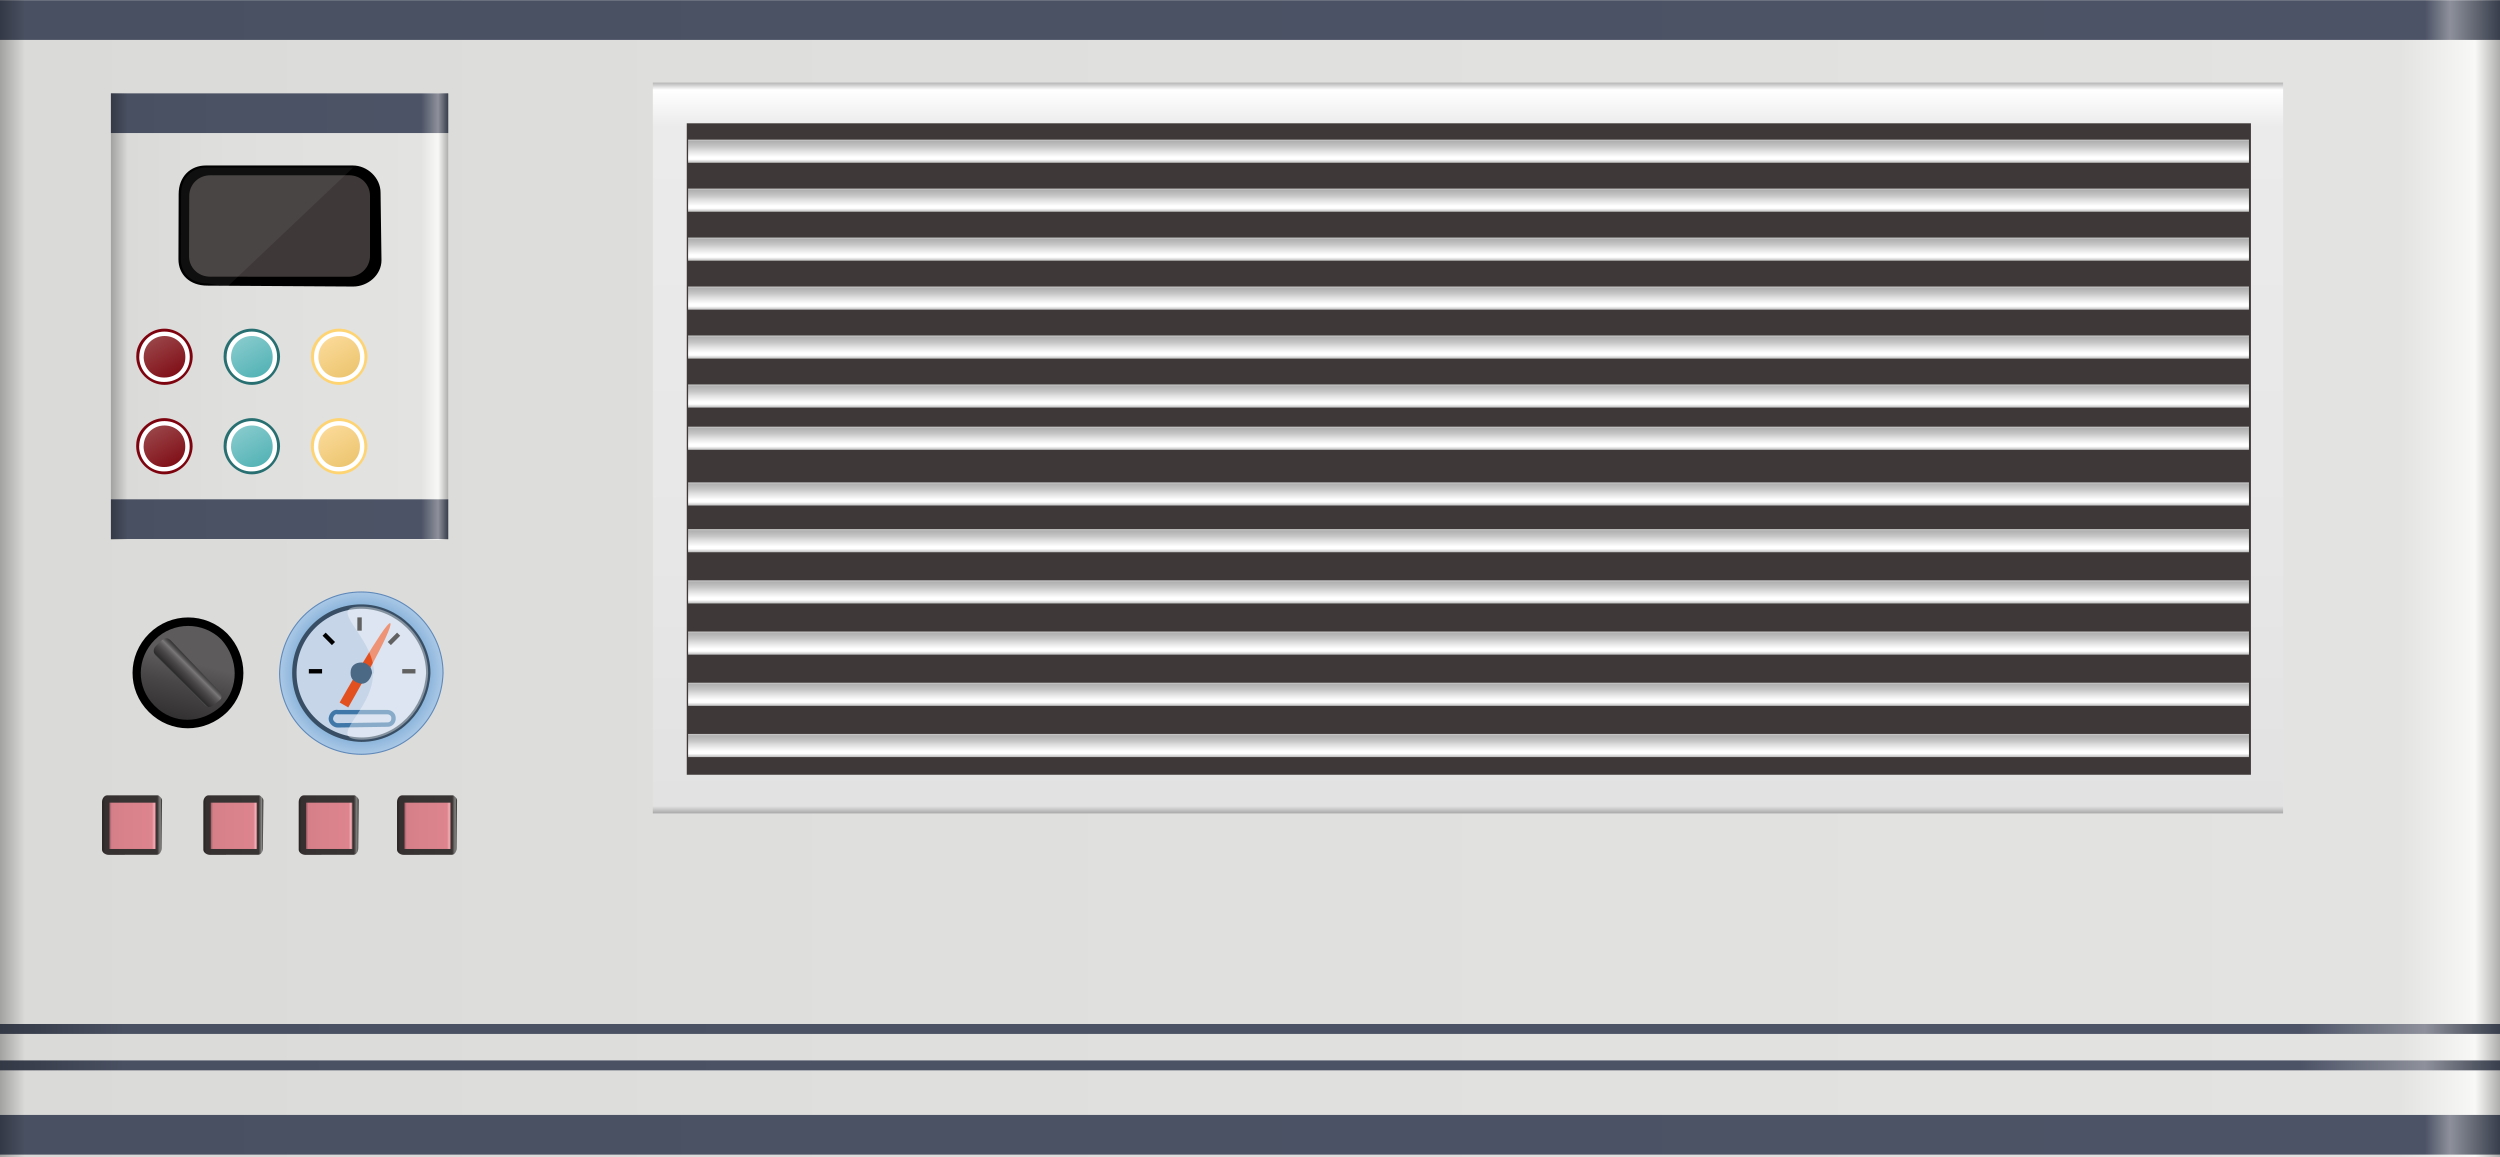 <?xml version="1.0" encoding="utf-8"?>
<!-- Generator: Adobe Illustrator 16.0.0, SVG Export Plug-In . SVG Version: 6.00 Build 0)  -->
<!DOCTYPE svg PUBLIC "-//W3C//DTD SVG 1.1//EN" "http://www.w3.org/Graphics/SVG/1.1/DTD/svg11.dtd">
<svg preserveAspectRatio="none"   version="1.1" id="图层_1" xmlns="http://www.w3.org/2000/svg" xmlns:xlink="http://www.w3.org/1999/xlink" x="0px" y="0px"
	 width="567px" height="262.5px" viewBox="-0.07 304.5 567 262.5" enable-background="new -0.07 304.5 567 262.5"
	 xml:space="preserve">
<rect x="-0.07" y="304.5" width="567" height="262.5" fill="#808080" stroke="none"/>
<g id="surface161">
	
		<linearGradient id="SVGID_1_" gradientUnits="userSpaceOnUse" x1="958.224" y1="26.305" x2="202.225" y2="26.305" gradientTransform="matrix(0.75 0 0 -0.75 -151.74 455.478)">
		<stop  offset="0" style="stop-color:#AEAEAD"/>
		<stop  offset="0.01" style="stop-color:#F8F8F7"/>
		<stop  offset="0.04" style="stop-color:#E3E3E2"/>
		<stop  offset="0.64" style="stop-color:#DFDFDE"/>
		<stop  offset="0.99" style="stop-color:#DADAD9"/>
		<stop  offset="1" style="stop-color:#A2A2A1"/>
	</linearGradient>
	<path fill="url(#SVGID_1_)" d="M-0.07,304.5h567V567h-567V304.5z"/>
	
		<linearGradient id="SVGID_2_" gradientUnits="userSpaceOnUse" x1="958.224" y1="195.305" x2="202.225" y2="195.305" gradientTransform="matrix(0.75 0 0 -0.75 -151.74 455.528)">
		<stop  offset="0" style="stop-color:#383E4C"/>
		<stop  offset="0.02" style="stop-color:#8E919B"/>
		<stop  offset="0.03" style="stop-color:#4C5366"/>
		<stop  offset="0.64" style="stop-color:#4A5264"/>
		<stop  offset="0.99" style="stop-color:#495061"/>
		<stop  offset="1" style="stop-color:#343946"/>
	</linearGradient>
	<path fill="url(#SVGID_2_)" d="M-0.07,304.55h567v9h-567V304.55z"/>
	
		<linearGradient id="SVGID_3_" gradientUnits="userSpaceOnUse" x1="958.224" y1="195.309" x2="202.225" y2="195.309" gradientTransform="matrix(0.75 0 0 -0.75 -151.74 708.347)">
		<stop  offset="0" style="stop-color:#383E4C"/>
		<stop  offset="0.02" style="stop-color:#8E919B"/>
		<stop  offset="0.03" style="stop-color:#4C5366"/>
		<stop  offset="0.64" style="stop-color:#4A5264"/>
		<stop  offset="0.99" style="stop-color:#495061"/>
		<stop  offset="1" style="stop-color:#343946"/>
	</linearGradient>
	<path fill="url(#SVGID_3_)" d="M-0.07,557.367h567v9h-567V557.367z"/>
	
		<linearGradient id="SVGID_4_" gradientUnits="userSpaceOnUse" x1="958.224" y1="199.805" x2="202.225" y2="199.805" gradientTransform="matrix(0.75 0 0 -0.75 -151.74 695.981)">
		<stop  offset="0" style="stop-color:#383E4C"/>
		<stop  offset="0.03" style="stop-color:#8E919B"/>
		<stop  offset="0.08" style="stop-color:#4C5366"/>
		<stop  offset="0.64" style="stop-color:#4A5264"/>
		<stop  offset="0.95" style="stop-color:#495061"/>
		<stop  offset="1" style="stop-color:#343946"/>
	</linearGradient>
	<path fill="url(#SVGID_4_)" d="M-0.07,545.003h567v2.25h-567V545.003z"/>
	
		<linearGradient id="SVGID_5_" gradientUnits="userSpaceOnUse" x1="958.224" y1="199.807" x2="202.225" y2="199.807" gradientTransform="matrix(0.75 0 0 -0.75 -151.74 687.721)">
		<stop  offset="0" style="stop-color:#383E4C"/>
		<stop  offset="0.03" style="stop-color:#8E919B"/>
		<stop  offset="0.08" style="stop-color:#4C5366"/>
		<stop  offset="0.64" style="stop-color:#4A5264"/>
		<stop  offset="0.95" style="stop-color:#495061"/>
		<stop  offset="1" style="stop-color:#343946"/>
	</linearGradient>
	<path fill="url(#SVGID_5_)" d="M-0.07,536.742h567v2.25h-567V536.742z"/>
	
		<linearGradient id="SVGID_6_" gradientUnits="userSpaceOnUse" x1="304.224" y1="133.805" x2="202.224" y2="133.805" gradientTransform="matrix(0.75 0 0 -0.75 -126.583 476.652)">
		<stop  offset="0" style="stop-color:#AEAEAD"/>
		<stop  offset="0.03" style="stop-color:#F8F8F7"/>
		<stop  offset="0.08" style="stop-color:#E3E3E2"/>
		<stop  offset="0.64" style="stop-color:#DFDFDE"/>
		<stop  offset="0.95" style="stop-color:#DADAD9"/>
		<stop  offset="1" style="stop-color:#A2A2A1"/>
	</linearGradient>
	<path fill="url(#SVGID_6_)" d="M25.086,325.675h76.5v101.25h-76.5V325.675z"/>
	
		<linearGradient id="SVGID_7_" gradientUnits="userSpaceOnUse" x1="304.224" y1="195.305" x2="202.224" y2="195.305" gradientTransform="matrix(0.75 0 0 -0.75 -126.583 476.652)">
		<stop  offset="0" style="stop-color:#383E4C"/>
		<stop  offset="0.03" style="stop-color:#8E919B"/>
		<stop  offset="0.08" style="stop-color:#4C5366"/>
		<stop  offset="0.64" style="stop-color:#4A5264"/>
		<stop  offset="0.95" style="stop-color:#495061"/>
		<stop  offset="1" style="stop-color:#343946"/>
	</linearGradient>
	<path fill="url(#SVGID_7_)" d="M25.086,325.675h76.5v9h-76.5V325.675z"/>
	
		<linearGradient id="SVGID_8_" gradientUnits="userSpaceOnUse" x1="304.224" y1="195.306" x2="202.224" y2="195.306" gradientTransform="matrix(0.75 0 0 -0.75 -126.583 568.725)">
		<stop  offset="0" style="stop-color:#383E4C"/>
		<stop  offset="0.03" style="stop-color:#8E919B"/>
		<stop  offset="0.08" style="stop-color:#4C5366"/>
		<stop  offset="0.64" style="stop-color:#4A5264"/>
		<stop  offset="0.95" style="stop-color:#495061"/>
		<stop  offset="1" style="stop-color:#343946"/>
	</linearGradient>
	<path fill="url(#SVGID_8_)" d="M25.086,417.746h76.5v9h-76.5V417.746z"/>
	<path stroke="#000000" stroke-linejoin="bevel" stroke-miterlimit="10" d="M46.949,342.531h33c3,0,5.793,2.539,5.793,5.668
		l0.207,15.332c0,3-2.793,5.457-5.938,5.457l-33.063-0.207c-3.75,0-6.047-2.332-6.047-5.461l0.047-14.789c0-3.75,2.5-6,5.648-6
		H46.949z"/>
	<path fill="#3E3938" stroke="#000000" stroke-linejoin="bevel" stroke-miterlimit="10" d="M47.598,343.75h31.5
		c3,0,5.246,2.305,5.246,5.148l0.004,13.602c0,3-2.43,5.27-5.379,5.27l-31.371-0.02c-3,0-5.293-2.285-5.293-5.129L42.348,349
		c0-3,2.348-5.25,5.297-5.25H47.598z"/>
	<path fill="#276F71" d="M50.656,385.05c0-3,2.848-6.016,6.395-6.016c3.355,0.016,6.395,2.855,6.395,6.387
		c-0.039,3.379-2.871,6.371-6.395,6.371c-3.395,0.008-6.414-2.859-6.414-6.371L50.656,385.05z"/>
	
		<linearGradient id="SVGID_9_" gradientUnits="userSpaceOnUse" x1="204.433" y1="202.606" x2="213.938" y2="186.143" gradientTransform="matrix(0.75 0 0 -0.75 -99.843 531.197)">
		<stop  offset="0" style="stop-color:#91CFD1"/>
		<stop  offset="1" style="stop-color:#49AEB1"/>
	</linearGradient>
	<path fill="url(#SVGID_9_)" stroke="#FFFFFF" stroke-linejoin="bevel" stroke-miterlimit="10" d="M51.828,385.468
		c0-3,2.324-5.262,5.223-5.262c3.027,0.012,5.223,2.332,5.223,5.215c0.055,3.047-2.348,5.203-5.223,5.203
		c-2.973,0.094-5.238-2.336-5.238-5.203L51.828,385.468z"/>
	<path fill="#7D040F" d="M30.848,385.05c0-3,2.848-6.016,6.395-6.016c3.355,0.016,6.398,2.855,6.398,6.387
		c-0.043,3.379-2.875,6.371-6.398,6.371c-3.395,0.008-6.41-2.859-6.41-6.371L30.848,385.05z"/>
	
		<linearGradient id="SVGID_10_" gradientUnits="userSpaceOnUse" x1="204.433" y1="202.605" x2="213.937" y2="186.143" gradientTransform="matrix(0.75 0 0 -0.75 -119.65 531.197)">
		<stop  offset="0" style="stop-color:#9F5153"/>
		<stop  offset="1" style="stop-color:#7B030D"/>
	</linearGradient>
	<path fill="url(#SVGID_10_)" stroke="#FFFFFF" stroke-linejoin="bevel" stroke-miterlimit="10" d="M32.02,385.468
		c0-3,2.328-5.262,5.223-5.262c3.027,0.012,5.227,2.332,5.227,5.215c0.051,3.047-2.348,5.203-5.227,5.203
		c-2.973,0.094-5.234-2.336-5.234-5.203L32.02,385.468z"/>
	<path fill="#FED372" d="M70.469,385.05c0-3,2.852-6.016,6.398-6.016c3.352,0.016,6.395,2.855,6.395,6.387
		c-0.043,3.379-2.875,6.371-6.395,6.371c-3.398,0.008-6.414-2.859-6.414-6.371L70.469,385.05z"/>
	
		<linearGradient id="SVGID_11_" gradientUnits="userSpaceOnUse" x1="204.432" y1="202.605" x2="213.936" y2="186.143" gradientTransform="matrix(0.75 0 0 -0.75 -80.027 531.197)">
		<stop  offset="0" style="stop-color:#FEDEA0"/>
		<stop  offset="1" style="stop-color:#E9C168"/>
	</linearGradient>
	<path fill="url(#SVGID_11_)" stroke="#FFFFFF" stroke-linejoin="bevel" stroke-miterlimit="10" d="M71.641,385.468
		c0-3,2.328-5.262,5.227-5.262c3.023,0.012,5.223,2.332,5.223,5.215c0.051,3.047-2.348,5.203-5.223,5.203
		c-2.977,0.094-5.238-2.336-5.238-5.203L71.641,385.468z"/>
	<path fill="#276F71" d="M50.656,405.343c0-3,2.848-6.016,6.395-6.016c3.355,0.016,6.395,2.855,6.395,6.387
		c-0.039,3.379-2.871,6.371-6.395,6.371c-3.395,0.008-6.414-2.859-6.414-6.371L50.656,405.343z"/>
	
		<linearGradient id="SVGID_12_" gradientUnits="userSpaceOnUse" x1="204.433" y1="202.606" x2="213.938" y2="186.142" gradientTransform="matrix(0.75 0 0 -0.75 -99.843 551.489)">
		<stop  offset="0" style="stop-color:#91CFD1"/>
		<stop  offset="1" style="stop-color:#49AEB1"/>
	</linearGradient>
	<path fill="url(#SVGID_12_)" stroke="#FFFFFF" stroke-linejoin="bevel" stroke-miterlimit="10" d="M51.828,405.761
		c0-3,2.324-5.262,5.223-5.262c3.027,0.012,5.223,2.328,5.223,5.215c0.055,3.047-2.348,5.203-5.223,5.203
		c-2.973,0.094-5.238-2.336-5.238-5.203L51.828,405.761z"/>
	<path fill="#7D040F" d="M30.828,405.343c0-3,2.848-6.016,6.395-6.016c3.355,0.016,6.398,2.855,6.398,6.387
		c-0.043,3.379-2.875,6.371-6.398,6.371c-3.395,0.008-6.41-2.859-6.41-6.371L30.828,405.343z"/>
	
		<linearGradient id="SVGID_13_" gradientUnits="userSpaceOnUse" x1="204.432" y1="202.605" x2="213.936" y2="186.142" gradientTransform="matrix(0.75 0 0 -0.75 -119.669 551.489)">
		<stop  offset="0" style="stop-color:#9F5153"/>
		<stop  offset="1" style="stop-color:#7B030D"/>
	</linearGradient>
	<path fill="url(#SVGID_13_)" stroke="#FFFFFF" stroke-linejoin="bevel" stroke-miterlimit="10" d="M32,405.761
		c0-3,2.328-5.262,5.223-5.262c3.027,0.012,5.227,2.328,5.227,5.215c0.051,3.047-2.348,5.203-5.227,5.203
		c-2.973,0.094-5.234-2.336-5.234-5.203L32,405.761z"/>
	<path fill="#FED372" d="M70.449,405.343c0-3,2.848-6.016,6.395-6.016c3.355,0.016,6.395,2.855,6.395,6.387
		c-0.039,3.379-2.871,6.371-6.395,6.371c-3.395,0.008-6.41-2.859-6.41-6.371L70.449,405.343z"/>
	
		<linearGradient id="SVGID_14_" gradientUnits="userSpaceOnUse" x1="204.43" y1="202.604" x2="213.935" y2="186.141" gradientTransform="matrix(0.75 0 0 -0.75 -80.049 551.489)">
		<stop  offset="0" style="stop-color:#FEDEA0"/>
		<stop  offset="1" style="stop-color:#E9C168"/>
	</linearGradient>
	<path fill="url(#SVGID_14_)" stroke="#FFFFFF" stroke-linejoin="bevel" stroke-miterlimit="10" d="M71.621,405.761
		c0-3,2.328-5.262,5.223-5.262c3.027,0.012,5.223,2.328,5.223,5.215c0.055,3.047-2.344,5.203-5.223,5.203
		c-2.973,0.094-5.238-2.336-5.238-5.203L71.621,405.761z"/>
	<path fill="#FFFFFF" fill-opacity="0.059" d="M47.004,342.519h33l-28.5,27l-4.5-0.75c-3.75,0-6.051-2.328-6.051-5.461
		l0.051-14.789c0-3.75,2.5-6,5.645-6H47.004z"/>
	<path stroke="#000000" stroke-linejoin="bevel" stroke-miterlimit="10" d="M34.023,465.597c-4.77-4.77-4.664-12.305,0.051-17.02
		c4.723-4.723,12.352-4.719,17.059-0.012c4.637,4.836,4.699,12.344-0.016,17.059c-4.895,4.746-12.348,4.719-17.055,0.012
		L34.023,465.597z"/>
	
		<linearGradient id="SVGID_15_" gradientUnits="userSpaceOnUse" x1="98.71" y1="237.457" x2="65.091" y2="218.046" gradientTransform="matrix(0.53 -0.53 -0.53 -0.53 119.898 621.305)">
		<stop  offset="0.41" style="stop-color:#5D5B5B"/>
		<stop  offset="0.6" style="stop-color:#484646"/>
		<stop  offset="0.8" style="stop-color:#383636"/>
		<stop  offset="0.93" style="stop-color:#2C2B2B"/>
		<stop  offset="1" style="stop-color:#535151"/>
	</linearGradient>
	<path fill="url(#SVGID_15_)" d="M34.953,464.539c-4.242-4.246-4.051-10.801,0.113-14.965c4.129-4.129,10.91-4.168,15.07-0.012
		c3.91,4.367,4.152,10.906-0.012,15.07c-4.566,4.148-10.91,4.168-15.066,0.008L34.953,464.539z"/>
	
		<linearGradient id="SVGID_16_" gradientUnits="userSpaceOnUse" x1="74.21" y1="229.277" x2="67.669" y2="229.277" gradientTransform="matrix(0.53 -0.53 -0.53 -0.53 126.531 616.337)">
		<stop  offset="0" style="stop-color:#343232"/>
		<stop  offset="0.15" style="stop-color:#555454"/>
		<stop  offset="0.26" style="stop-color:#797777"/>
		<stop  offset="0.41" style="stop-color:#5D5B5B"/>
		<stop  offset="0.6" style="stop-color:#484646"/>
		<stop  offset="0.8" style="stop-color:#383636"/>
		<stop  offset="0.93" style="stop-color:#2C2B2B"/>
		<stop  offset="1" style="stop-color:#535151"/>
	</linearGradient>
	<path fill="url(#SVGID_16_)" d="M35.223,451.082l1.059-1.063c1.063-1.059,1.805-0.84,2.402-0.242l10.855,11.379
		c0.531,0.531,0.961,1.406,0.363,2.008l-1.422,1.176c-0.531,0.527-1.445,0.723-2.047,0.125l-11.211-11.262
		c-0.531-0.531-0.602-1.523-0.004-2.121H35.223z"/>
	
		<linearGradient id="SVGID_17_" gradientUnits="userSpaceOnUse" x1="220.375" y1="192.306" x2="202.225" y2="192.306" gradientTransform="matrix(0.75 0 0 -0.75 -105.618 635.861)">
		<stop  offset="0" style="stop-color:#292525"/>
		<stop  offset="0.03" style="stop-color:#868584"/>
		<stop  offset="0.08" style="stop-color:#383433"/>
		<stop  offset="0.64" style="stop-color:#373332"/>
		<stop  offset="0.95" style="stop-color:#363130"/>
		<stop  offset="1" style="stop-color:#252221"/>
	</linearGradient>
	<path fill="url(#SVGID_17_)" d="M47.551,484.882h11.25c0,0,0.863,0.512,0.863,1.141l-0.113,10.859c0,0.75-0.414,1.48-1.051,1.48
		l-10.949,0.02c-0.75,0-1.5-0.543-1.5-1.172v-10.828c0-0.75,0.516-1.5,1.152-1.5H47.551z"/>
	
		<linearGradient id="SVGID_18_" gradientUnits="userSpaceOnUse" x1="216.223" y1="194.306" x2="202.223" y2="194.306" gradientTransform="matrix(0.75 0 0 -0.75 -103.937 637.524)">
		<stop  offset="0" style="stop-color:#AA646C"/>
		<stop  offset="0.03" style="stop-color:#F3AEB5"/>
		<stop  offset="0.08" style="stop-color:#DD848E"/>
		<stop  offset="0.64" style="stop-color:#D9828C"/>
		<stop  offset="0.95" style="stop-color:#D57F89"/>
		<stop  offset="1" style="stop-color:#9E5D64"/>
	</linearGradient>
	<path fill="url(#SVGID_18_)" d="M47.73,486.546h10.5v10.5h-10.5V486.546z"/>
	
		<linearGradient id="SVGID_19_" gradientUnits="userSpaceOnUse" x1="220.373" y1="192.306" x2="202.223" y2="192.306" gradientTransform="matrix(0.75 0 0 -0.75 -128.597 635.861)">
		<stop  offset="0" style="stop-color:#292525"/>
		<stop  offset="0.03" style="stop-color:#868584"/>
		<stop  offset="0.08" style="stop-color:#383433"/>
		<stop  offset="0.64" style="stop-color:#373332"/>
		<stop  offset="0.95" style="stop-color:#363130"/>
		<stop  offset="1" style="stop-color:#252221"/>
	</linearGradient>
	<path fill="url(#SVGID_19_)" d="M24.57,484.882h11.25c0,0,0.863,0.512,0.863,1.141l-0.113,10.859c0,0.75-0.414,1.48-1.051,1.48
		l-10.949,0.02c-0.75,0-1.5-0.543-1.5-1.172v-10.828c0-0.75,0.516-1.5,1.152-1.5H24.57z"/>
	
		<linearGradient id="SVGID_20_" gradientUnits="userSpaceOnUse" x1="216.227" y1="194.306" x2="202.227" y2="194.306" gradientTransform="matrix(0.75 0 0 -0.75 -126.917 637.524)">
		<stop  offset="0" style="stop-color:#AA646C"/>
		<stop  offset="0.03" style="stop-color:#F3AEB5"/>
		<stop  offset="0.08" style="stop-color:#DD848E"/>
		<stop  offset="0.64" style="stop-color:#D9828C"/>
		<stop  offset="0.95" style="stop-color:#D57F89"/>
		<stop  offset="1" style="stop-color:#9E5D64"/>
	</linearGradient>
	<path fill="url(#SVGID_20_)" d="M24.754,486.546h10.5v10.5h-10.5V486.546z"/>
	
		<linearGradient id="SVGID_21_" gradientUnits="userSpaceOnUse" x1="220.376" y1="192.306" x2="202.225" y2="192.306" gradientTransform="matrix(0.75 0 0 -0.75 -61.693 635.861)">
		<stop  offset="0" style="stop-color:#292525"/>
		<stop  offset="0.03" style="stop-color:#868584"/>
		<stop  offset="0.08" style="stop-color:#383433"/>
		<stop  offset="0.64" style="stop-color:#373332"/>
		<stop  offset="0.95" style="stop-color:#363130"/>
		<stop  offset="1" style="stop-color:#252221"/>
	</linearGradient>
	<path fill="url(#SVGID_21_)" d="M91.477,484.882h11.25c0,0,0.863,0.512,0.863,1.141l-0.113,10.859c0,0.75-0.414,1.48-1.051,1.48
		l-10.949,0.02c-0.75,0-1.5-0.543-1.5-1.172v-10.828c0-0.75,0.516-1.5,1.152-1.5H91.477z"/>
	
		<linearGradient id="SVGID_22_" gradientUnits="userSpaceOnUse" x1="216.224" y1="194.306" x2="202.224" y2="194.306" gradientTransform="matrix(0.75 0 0 -0.75 -60.012 637.524)">
		<stop  offset="0" style="stop-color:#AA646C"/>
		<stop  offset="0.03" style="stop-color:#F3AEB5"/>
		<stop  offset="0.08" style="stop-color:#DD848E"/>
		<stop  offset="0.64" style="stop-color:#D9828C"/>
		<stop  offset="0.95" style="stop-color:#D57F89"/>
		<stop  offset="1" style="stop-color:#9E5D64"/>
	</linearGradient>
	<path fill="url(#SVGID_22_)" d="M91.656,486.546h10.5v10.5h-10.5V486.546z"/>
	
		<linearGradient id="SVGID_23_" gradientUnits="userSpaceOnUse" x1="220.377" y1="192.306" x2="202.226" y2="192.306" gradientTransform="matrix(0.75 0 0 -0.75 -83.994 635.861)">
		<stop  offset="0" style="stop-color:#292525"/>
		<stop  offset="0.03" style="stop-color:#868584"/>
		<stop  offset="0.08" style="stop-color:#383433"/>
		<stop  offset="0.64" style="stop-color:#373332"/>
		<stop  offset="0.95" style="stop-color:#363130"/>
		<stop  offset="1" style="stop-color:#252221"/>
	</linearGradient>
	<path fill="url(#SVGID_23_)" d="M69.176,484.882h11.25c0,0,0.863,0.512,0.863,1.141l-0.113,10.859c0,0.75-0.414,1.48-1.051,1.48
		l-10.949,0.02c-0.75,0-1.5-0.543-1.5-1.172v-10.828c0-0.75,0.516-1.5,1.148-1.5H69.176z"/>
	
		<linearGradient id="SVGID_24_" gradientUnits="userSpaceOnUse" x1="216.225" y1="194.306" x2="202.225" y2="194.306" gradientTransform="matrix(0.75 0 0 -0.75 -82.314 637.524)">
		<stop  offset="0" style="stop-color:#AA646C"/>
		<stop  offset="0.03" style="stop-color:#F3AEB5"/>
		<stop  offset="0.08" style="stop-color:#DD848E"/>
		<stop  offset="0.64" style="stop-color:#D9828C"/>
		<stop  offset="0.95" style="stop-color:#D57F89"/>
		<stop  offset="1" style="stop-color:#9E5D64"/>
	</linearGradient>
	<path fill="url(#SVGID_24_)" d="M69.355,486.546h10.5v10.5h-10.5V486.546z"/>
	
		<radialGradient id="SVGID_25_" cx="226.935" cy="176.76" r="34.828" gradientTransform="matrix(0.75 0 0 -0.75 -88.325 589.737)" gradientUnits="userSpaceOnUse">
		<stop  offset="0" style="stop-color:#76A2C9"/>
		<stop  offset="0.54" style="stop-color:#7EADD6"/>
		<stop  offset="0.74" style="stop-color:#B4CEEA"/>
		<stop  offset="0.91" style="stop-color:#76A2C9"/>
		<stop  offset="1" style="stop-color:#7EADD6"/>
	</radialGradient>
	<path fill="url(#SVGID_25_)" stroke="#5F89B9" stroke-width="0.25" stroke-linejoin="bevel" stroke-miterlimit="10" d="
		M63.344,457.511c0-10.5,8.297-18.75,18.535-18.75c9.965,0,18.531,8.238,18.531,18.406c-0.316,10.094-8.297,18.406-18.531,18.406
		c-10.285-0.063-18.535-8.238-18.535-18.406V457.511z"/>
	<path fill="#C6D5E8" stroke="#384E64" stroke-linejoin="bevel" stroke-miterlimit="10" d="M66.691,457.07
		c0-8.25,6.801-15,15.188-15c8.063,0,15.184,6.758,15.184,15.098c-0.371,8.152-6.801,15.098-15.184,15.098
		c-8.438-0.195-15.188-6.762-15.188-15.098V457.07z"/>
	<path fill="#E35020" d="M76.961,463.824c0,0,10.504-18.555,11.48-17.988c0.969,0.926-9.531,19.113-9.531,19.113L76.961,463.824z"/>
	<path fill="#4B6884" d="M79.445,457.003c0-1.5,1.09-2.25,2.434-2.25c1.316,0,2.43,1.082,2.43,2.414
		c-0.363,1.336-1.09,2.414-2.43,2.414c-1.684-0.328-2.434-1.082-2.434-2.414V457.003z"/>
	<path fill="none" stroke="#000000" stroke-linejoin="bevel" stroke-miterlimit="10" d="M81.48,444.531l-0.008,3"/>
	<path fill="none" stroke="#000000" stroke-linejoin="bevel" stroke-miterlimit="10" d="M69.977,456.738l3,0.008"/>
	<path fill="none" stroke="#000000" stroke-linejoin="bevel" stroke-miterlimit="10" d="M91.156,456.738l3,0.008"/>
	<path fill="none" stroke="#000000" stroke-linejoin="bevel" stroke-miterlimit="10" d="M73.441,448.332l2.117,2.125"/>
	<path fill="none" stroke="#000000" stroke-linejoin="bevel" stroke-miterlimit="10" d="M90.34,448.332l-2.117,2.125"/>
	<path fill="none" stroke="#3F77A8" stroke-linejoin="bevel" stroke-miterlimit="10" d="M76.504,466.007h11.25
		c0.75,0,1.422,0.555,1.422,1.289c0.078,0.961-0.598,1.543-1.332,1.543l-11.34,0.168c-0.75,0-1.543-0.762-1.543-1.492
		c0.043-0.758,0.598-1.543,1.332-1.543L76.504,466.007z"/>
	<path fill="#FFFFFF" fill-opacity="0.38" d="M84.742,457.07c0-8.25-11.281-15-2.895-15c8.145,0,15.184,6.758,15.184,15.098
		c-0.289,8.152-6.797,15.098-15.184,15.098c-8.355-0.195,2.664-6.539,2.664-14.879L84.742,457.07z"/>
	
		<linearGradient id="SVGID_26_" gradientUnits="userSpaceOnUse" x1="448.724" y1="201.303" x2="448.724" y2="-19.698" gradientTransform="matrix(0.75 0 0 -0.75 -3.68 474.207)">
		<stop  offset="0" style="stop-color:#B5B5B5"/>
		<stop  offset="0.01" style="stop-color:#FFFFFF"/>
		<stop  offset="0.06" style="stop-color:#EBEBEB"/>
		<stop  offset="0.64" style="stop-color:#E7E7E7"/>
		<stop  offset="0.99" style="stop-color:#E2E2E2"/>
		<stop  offset="1" style="stop-color:#A8A8A8"/>
	</linearGradient>
	<path fill="url(#SVGID_26_)" d="M147.988,323.23h369.75v165.75h-369.75V323.23z"/>
	<path fill="#3E3938" d="M155.688,332.464h354.75v147.75h-354.75V332.464z"/>
	
		<linearGradient id="SVGID_27_" gradientUnits="userSpaceOnUse" x1="438.224" y1="194.305" x2="438.224" y2="201.306" gradientTransform="matrix(0.75 0 0 -0.75 4.325 487.149)">
		<stop  offset="0" style="stop-color:#BDBDBD"/>
		<stop  offset="0.15" style="stop-color:#FFFFFF"/>
		<stop  offset="0.25" style="stop-color:#FFFFFF"/>
		<stop  offset="0.52" style="stop-color:#DFDFDF"/>
		<stop  offset="0.69" style="stop-color:#C7C7C7"/>
		<stop  offset="0.8" style="stop-color:#BCBCBC"/>
		<stop  offset="0.92" style="stop-color:#B1B1B1"/>
		<stop  offset="1" style="stop-color:#CBCBCB"/>
	</linearGradient>
	<path fill="url(#SVGID_27_)" d="M155.992,336.171h354v5.25h-354V336.171z"/>
	
		<linearGradient id="SVGID_28_" gradientUnits="userSpaceOnUse" x1="438.224" y1="194.302" x2="438.224" y2="201.303" gradientTransform="matrix(0.75 0 0 -0.75 4.325 498.254)">
		<stop  offset="0" style="stop-color:#BDBDBD"/>
		<stop  offset="0.15" style="stop-color:#FFFFFF"/>
		<stop  offset="0.25" style="stop-color:#FFFFFF"/>
		<stop  offset="0.52" style="stop-color:#DFDFDF"/>
		<stop  offset="0.69" style="stop-color:#C7C7C7"/>
		<stop  offset="0.8" style="stop-color:#BCBCBC"/>
		<stop  offset="0.92" style="stop-color:#B1B1B1"/>
		<stop  offset="1" style="stop-color:#CBCBCB"/>
	</linearGradient>
	<path fill="url(#SVGID_28_)" d="M155.992,347.277h354v5.25h-354V347.277z"/>
	
		<linearGradient id="SVGID_29_" gradientUnits="userSpaceOnUse" x1="438.224" y1="194.304" x2="438.224" y2="201.305" gradientTransform="matrix(0.75 0 0 -0.75 4.325 509.36)">
		<stop  offset="0" style="stop-color:#BDBDBD"/>
		<stop  offset="0.15" style="stop-color:#FFFFFF"/>
		<stop  offset="0.25" style="stop-color:#FFFFFF"/>
		<stop  offset="0.52" style="stop-color:#DFDFDF"/>
		<stop  offset="0.69" style="stop-color:#C7C7C7"/>
		<stop  offset="0.8" style="stop-color:#BCBCBC"/>
		<stop  offset="0.92" style="stop-color:#B1B1B1"/>
		<stop  offset="1" style="stop-color:#CBCBCB"/>
	</linearGradient>
	<path fill="url(#SVGID_29_)" d="M155.992,358.382h354v5.25h-354V358.382z"/>
	
		<linearGradient id="SVGID_30_" gradientUnits="userSpaceOnUse" x1="438.224" y1="194.303" x2="438.224" y2="201.304" gradientTransform="matrix(0.75 0 0 -0.75 4.325 520.465)">
		<stop  offset="0" style="stop-color:#BDBDBD"/>
		<stop  offset="0.15" style="stop-color:#FFFFFF"/>
		<stop  offset="0.25" style="stop-color:#FFFFFF"/>
		<stop  offset="0.52" style="stop-color:#DFDFDF"/>
		<stop  offset="0.69" style="stop-color:#C7C7C7"/>
		<stop  offset="0.8" style="stop-color:#BCBCBC"/>
		<stop  offset="0.92" style="stop-color:#B1B1B1"/>
		<stop  offset="1" style="stop-color:#CBCBCB"/>
	</linearGradient>
	<path fill="url(#SVGID_30_)" d="M155.992,369.488h354v5.25h-354V369.488z"/>
	
		<linearGradient id="SVGID_31_" gradientUnits="userSpaceOnUse" x1="438.224" y1="194.308" x2="438.224" y2="201.309" gradientTransform="matrix(0.75 0 0 -0.75 4.325 531.569)">
		<stop  offset="0" style="stop-color:#BDBDBD"/>
		<stop  offset="0.15" style="stop-color:#FFFFFF"/>
		<stop  offset="0.25" style="stop-color:#FFFFFF"/>
		<stop  offset="0.52" style="stop-color:#DFDFDF"/>
		<stop  offset="0.69" style="stop-color:#C7C7C7"/>
		<stop  offset="0.8" style="stop-color:#BCBCBC"/>
		<stop  offset="0.92" style="stop-color:#B1B1B1"/>
		<stop  offset="1" style="stop-color:#CBCBCB"/>
	</linearGradient>
	<path fill="url(#SVGID_31_)" d="M155.992,380.589h354v5.25h-354V380.589z"/>
	
		<linearGradient id="SVGID_32_" gradientUnits="userSpaceOnUse" x1="438.224" y1="194.305" x2="438.224" y2="201.306" gradientTransform="matrix(0.75 0 0 -0.75 4.325 542.674)">
		<stop  offset="0" style="stop-color:#BDBDBD"/>
		<stop  offset="0.15" style="stop-color:#FFFFFF"/>
		<stop  offset="0.25" style="stop-color:#FFFFFF"/>
		<stop  offset="0.52" style="stop-color:#DFDFDF"/>
		<stop  offset="0.69" style="stop-color:#C7C7C7"/>
		<stop  offset="0.8" style="stop-color:#BCBCBC"/>
		<stop  offset="0.92" style="stop-color:#B1B1B1"/>
		<stop  offset="1" style="stop-color:#CBCBCB"/>
	</linearGradient>
	<path fill="url(#SVGID_32_)" d="M155.992,391.695h354v5.25h-354V391.695z"/>
	
		<linearGradient id="SVGID_33_" gradientUnits="userSpaceOnUse" x1="438.224" y1="194.306" x2="438.224" y2="201.307" gradientTransform="matrix(0.75 0 0 -0.75 4.325 552.252)">
		<stop  offset="0" style="stop-color:#BDBDBD"/>
		<stop  offset="0.15" style="stop-color:#FFFFFF"/>
		<stop  offset="0.25" style="stop-color:#FFFFFF"/>
		<stop  offset="0.52" style="stop-color:#DFDFDF"/>
		<stop  offset="0.69" style="stop-color:#C7C7C7"/>
		<stop  offset="0.8" style="stop-color:#BCBCBC"/>
		<stop  offset="0.92" style="stop-color:#B1B1B1"/>
		<stop  offset="1" style="stop-color:#CBCBCB"/>
	</linearGradient>
	<path fill="url(#SVGID_33_)" d="M155.992,401.273h354v5.25h-354V401.273z"/>
	
		<linearGradient id="SVGID_34_" gradientUnits="userSpaceOnUse" x1="438.224" y1="194.304" x2="438.224" y2="201.305" gradientTransform="matrix(0.75 0 0 -0.75 4.325 564.884)">
		<stop  offset="0" style="stop-color:#BDBDBD"/>
		<stop  offset="0.15" style="stop-color:#FFFFFF"/>
		<stop  offset="0.25" style="stop-color:#FFFFFF"/>
		<stop  offset="0.52" style="stop-color:#DFDFDF"/>
		<stop  offset="0.69" style="stop-color:#C7C7C7"/>
		<stop  offset="0.8" style="stop-color:#BCBCBC"/>
		<stop  offset="0.92" style="stop-color:#B1B1B1"/>
		<stop  offset="1" style="stop-color:#CBCBCB"/>
	</linearGradient>
	<path fill="url(#SVGID_34_)" d="M155.992,413.906h354v5.25h-354V413.906z"/>
	
		<linearGradient id="SVGID_35_" gradientUnits="userSpaceOnUse" x1="438.224" y1="194.308" x2="438.224" y2="201.309" gradientTransform="matrix(0.75 0 0 -0.75 4.325 575.48)">
		<stop  offset="0" style="stop-color:#BDBDBD"/>
		<stop  offset="0.15" style="stop-color:#FFFFFF"/>
		<stop  offset="0.25" style="stop-color:#FFFFFF"/>
		<stop  offset="0.52" style="stop-color:#DFDFDF"/>
		<stop  offset="0.69" style="stop-color:#C7C7C7"/>
		<stop  offset="0.8" style="stop-color:#BCBCBC"/>
		<stop  offset="0.92" style="stop-color:#B1B1B1"/>
		<stop  offset="1" style="stop-color:#CBCBCB"/>
	</linearGradient>
	<path fill="url(#SVGID_35_)" d="M155.992,424.5h354v5.25h-354V424.5z"/>
	
		<linearGradient id="SVGID_36_" gradientUnits="userSpaceOnUse" x1="438.224" y1="194.302" x2="438.224" y2="201.303" gradientTransform="matrix(0.75 0 0 -0.75 4.325 587.094)">
		<stop  offset="0" style="stop-color:#BDBDBD"/>
		<stop  offset="0.15" style="stop-color:#FFFFFF"/>
		<stop  offset="0.25" style="stop-color:#FFFFFF"/>
		<stop  offset="0.52" style="stop-color:#DFDFDF"/>
		<stop  offset="0.69" style="stop-color:#C7C7C7"/>
		<stop  offset="0.8" style="stop-color:#BCBCBC"/>
		<stop  offset="0.92" style="stop-color:#B1B1B1"/>
		<stop  offset="1" style="stop-color:#CBCBCB"/>
	</linearGradient>
	<path fill="url(#SVGID_36_)" d="M155.992,436.117h354v5.25h-354V436.117z"/>
	
		<linearGradient id="SVGID_37_" gradientUnits="userSpaceOnUse" x1="438.224" y1="194.302" x2="438.224" y2="201.303" gradientTransform="matrix(0.75 0 0 -0.75 4.325 598.706)">
		<stop  offset="0" style="stop-color:#BDBDBD"/>
		<stop  offset="0.15" style="stop-color:#FFFFFF"/>
		<stop  offset="0.25" style="stop-color:#FFFFFF"/>
		<stop  offset="0.52" style="stop-color:#DFDFDF"/>
		<stop  offset="0.69" style="stop-color:#C7C7C7"/>
		<stop  offset="0.8" style="stop-color:#BCBCBC"/>
		<stop  offset="0.92" style="stop-color:#B1B1B1"/>
		<stop  offset="1" style="stop-color:#CBCBCB"/>
	</linearGradient>
	<path fill="url(#SVGID_37_)" d="M155.992,447.73h354v5.25h-354V447.73z"/>
	
		<linearGradient id="SVGID_38_" gradientUnits="userSpaceOnUse" x1="438.224" y1="194.302" x2="438.224" y2="201.303" gradientTransform="matrix(0.75 0 0 -0.75 4.325 610.32)">
		<stop  offset="0" style="stop-color:#BDBDBD"/>
		<stop  offset="0.15" style="stop-color:#FFFFFF"/>
		<stop  offset="0.25" style="stop-color:#FFFFFF"/>
		<stop  offset="0.52" style="stop-color:#DFDFDF"/>
		<stop  offset="0.69" style="stop-color:#C7C7C7"/>
		<stop  offset="0.8" style="stop-color:#BCBCBC"/>
		<stop  offset="0.92" style="stop-color:#B1B1B1"/>
		<stop  offset="1" style="stop-color:#CBCBCB"/>
	</linearGradient>
	<path fill="url(#SVGID_38_)" d="M155.992,459.343h354v5.25h-354V459.343z"/>
	
		<linearGradient id="SVGID_39_" gradientUnits="userSpaceOnUse" x1="438.223" y1="194.302" x2="438.223" y2="201.303" gradientTransform="matrix(0.75 0 0 -0.75 4.325 621.934)">
		<stop  offset="0" style="stop-color:#BDBDBD"/>
		<stop  offset="0.15" style="stop-color:#FFFFFF"/>
		<stop  offset="0.25" style="stop-color:#FFFFFF"/>
		<stop  offset="0.52" style="stop-color:#DFDFDF"/>
		<stop  offset="0.69" style="stop-color:#C7C7C7"/>
		<stop  offset="0.8" style="stop-color:#BCBCBC"/>
		<stop  offset="0.92" style="stop-color:#B1B1B1"/>
		<stop  offset="1" style="stop-color:#CBCBCB"/>
	</linearGradient>
	<path fill="url(#SVGID_39_)" d="M155.992,470.957h354v5.25h-354V470.957z"/>
</g>
</svg>
